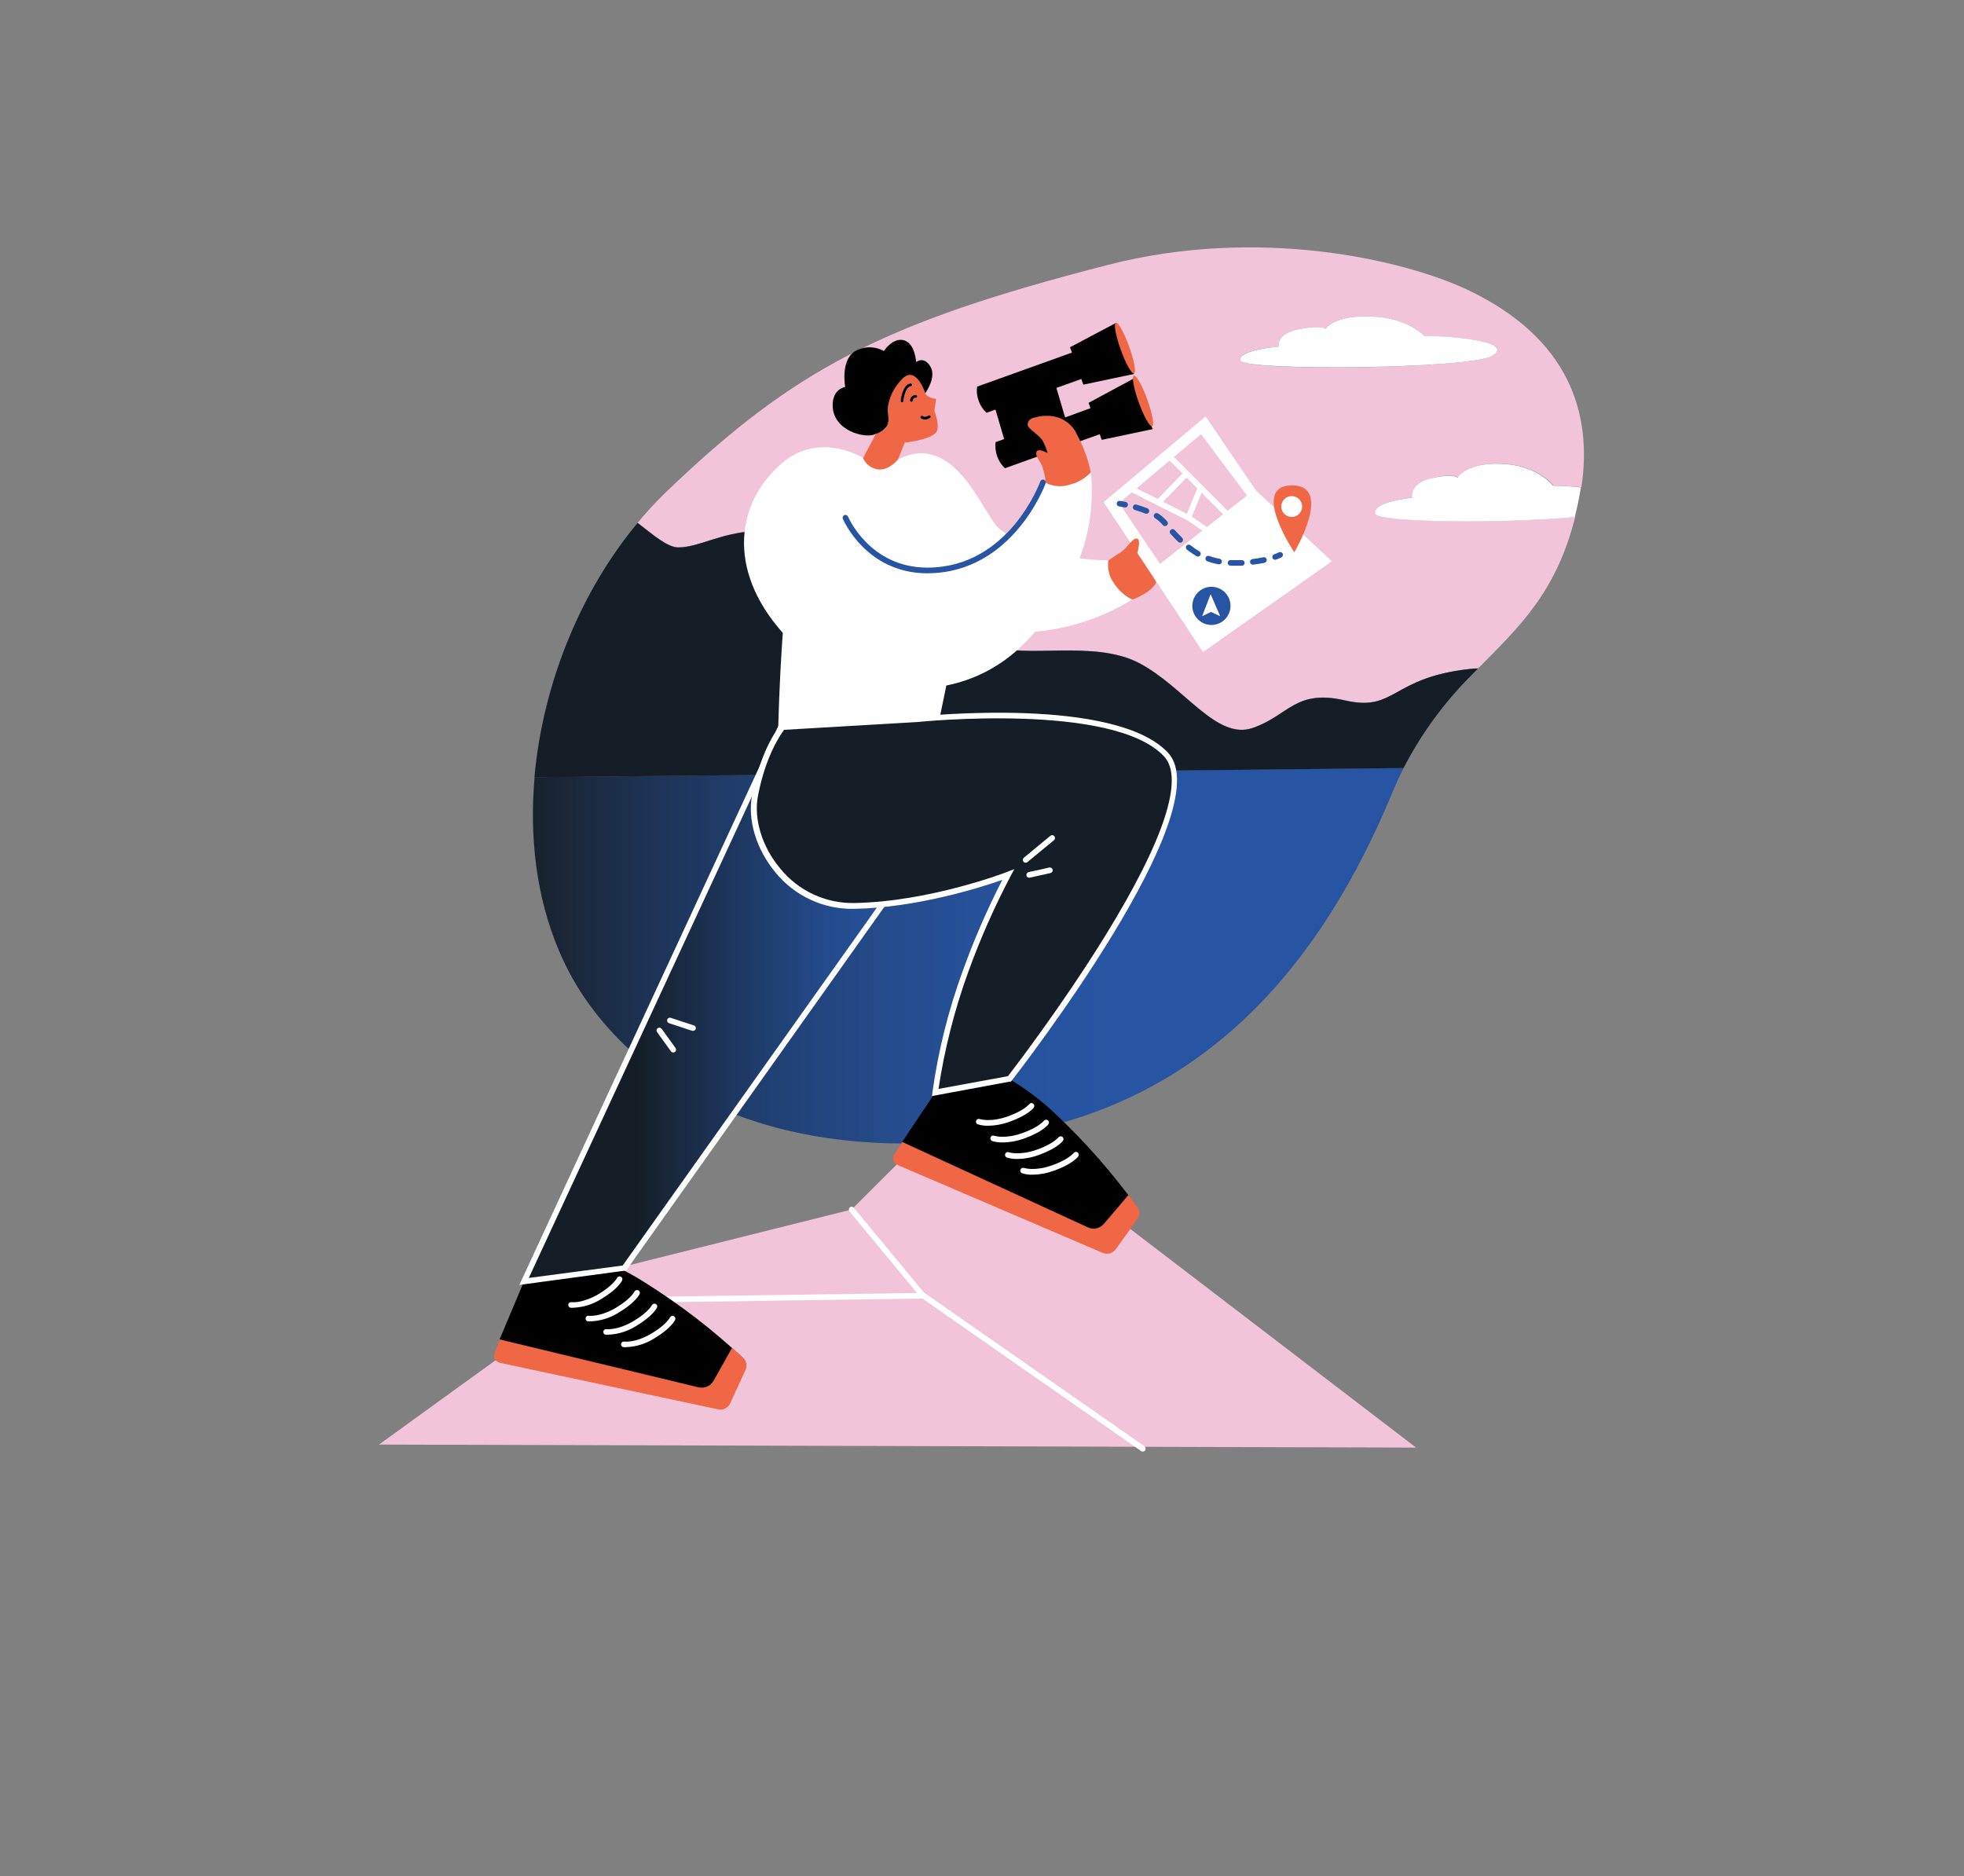 <svg width="424" height="405" viewBox="0 0 424 405" fill="none" xmlns="http://www.w3.org/2000/svg">
<rect x="0" y="0" width="424" height="405" fill="#808080" stroke="none"/>
<path d="M81.82 311.86L135.13 273.31L183.86 261.12L195.35 249.64L244.12 265.4L305.72 312.52L81.82 311.86Z" fill="#F1C4D9"/>
<path d="M247.08 312.24L199.45 279.03L184.33 260.74C184.28 260.678 184.219 260.626 184.149 260.588C184.08 260.55 184.003 260.526 183.924 260.517C183.845 260.509 183.765 260.516 183.689 260.539C183.612 260.562 183.541 260.6 183.48 260.65C183.356 260.753 183.277 260.901 183.26 261.062C183.244 261.222 183.29 261.383 183.39 261.51L197.96 279.14L121.21 280.23C121.048 280.23 120.893 280.294 120.779 280.409C120.664 280.523 120.6 280.678 120.6 280.84C120.6 281.002 120.664 281.157 120.779 281.271C120.893 281.386 121.048 281.45 121.21 281.45L199.02 280.35H199.15L246.36 313.27C246.464 313.339 246.585 313.377 246.71 313.38C246.84 313.38 246.966 313.339 247.071 313.262C247.176 313.185 247.253 313.077 247.292 312.953C247.331 312.83 247.33 312.697 247.288 312.574C247.246 312.451 247.166 312.344 247.06 312.27L247.08 312.24Z" fill="white"/>
<path d="M162.87 114.63C170.33 114.18 175.65 123.46 180.6 132.37C185.55 141.28 190.85 147.94 197.55 146.37C204.25 144.8 207.07 136.49 214.2 139.37C221.33 142.25 236.2 138.01 245.97 143.14C255.74 148.27 262.65 159.84 270.46 157.14C278.27 154.44 279.57 148.7 290.46 151.2C301.35 153.7 300.3 146.29 317.24 144.41C317.91 144.34 318.54 144.29 319.16 144.26C327.75 135.49 335.93 128.11 340.06 111.6C324.88 113.02 297.46 112.84 296.97 110.85C296.32 108.22 304.97 107.43 304.97 107.43C304.97 107.43 304.32 104.28 309.23 103.18C314.14 102.08 314.77 103.12 314.77 103.12C314.77 103.12 316.71 99.39 325.5 100.2C332.28 100.83 335.4 104.83 335.4 104.83C337.405 104.853 339.407 104.976 341.4 105.2C343.79 89.51 338.98 72.97 316.63 62.48C302.68 55.97 271.63 48.87 239.3 57.16C190.08 69.77 171.12 80.04 143.86 106.16C141.673 108.265 139.609 110.496 137.68 112.84C141.08 115.47 144.15 118.16 146.48 118.14C150.96 118.12 155.4 115.09 162.87 114.63ZM276.04 74.84C276.04 74.84 275.37 72.05 280.45 71.06C285.53 70.07 286.16 71 286.16 71C286.16 71 288.16 67.69 297.26 68.4C304.26 68.95 307.46 72.49 307.46 72.49C311.28 72.49 327.7 73.49 322.12 76.84C317.39 79.68 268.47 80.2 267.81 77.84C267.15 75.48 276.04 74.84 276.04 74.84Z" fill="#F1C4D9"/>
<path d="M248.88 166.36L115.41 167.78C114.26 180.78 115.81 193.61 120.52 204.88C122.25 209.061 124.458 213.027 127.1 216.7C148.64 246.46 188.1 250.17 218.57 244.84C261.1 237.42 285.52 207.39 300.48 171.37C301.3 169.37 302.15 167.53 303.04 165.78L248.88 166.36Z" fill="url(#paint0_linear)"/>
<path d="M317.2 144.44C300.26 146.32 301.27 153.73 290.42 151.23C279.57 148.73 278.27 154.47 270.42 157.17C262.57 159.87 255.69 148.29 245.93 143.17C236.17 138.05 221.28 142.31 214.16 139.4C207.04 136.49 204.21 144.81 197.51 146.4C190.81 147.99 185.51 141.3 180.56 132.4C175.61 123.5 170.29 114.21 162.83 114.66C155.37 115.11 150.92 118.15 146.44 118.2C144.11 118.2 141.04 115.53 137.64 112.9C125.31 127.71 117.34 147.46 115.45 167.04C115.45 167.3 115.39 167.55 115.37 167.81L248.84 166.39L303 165.81C303.13 165.55 303.27 165.31 303.41 165.05C307.179 157.923 312.004 151.406 317.72 145.72L319.08 144.32C318.5 144.32 317.87 144.37 317.2 144.44Z" fill="#151E27"/>
<path d="M325.42 100.23C316.63 99.42 314.69 103.15 314.69 103.15C314.69 103.15 314.06 102.15 309.15 103.21C304.24 104.27 304.89 107.46 304.89 107.46C304.89 107.46 296.28 108.25 296.89 110.88C297.38 112.88 324.8 113.05 339.98 111.63C340.41 109.89 340.81 108.06 341.15 106.1C341.2 105.81 341.24 105.52 341.29 105.23C339.298 105.006 337.295 104.883 335.29 104.86C335.29 104.86 332.2 100.86 325.42 100.23Z" fill="white"/>
<path d="M322.12 76.84C327.7 73.48 311.28 72.45 307.46 72.49C307.46 72.49 304.25 68.95 297.26 68.4C288.18 67.69 286.16 71 286.16 71C286.16 71 285.52 70.08 280.45 71.06C275.38 72.04 276.04 74.84 276.04 74.84C276.04 74.84 267.15 75.56 267.81 77.84C268.47 80.12 317.39 79.68 322.12 76.84Z" fill="white"/>
<path d="M245.18 128.97L239.36 120.97C237.26 120.949 235.163 120.802 233.08 120.53C235.314 114.614 236.146 108.261 235.51 101.97L225.34 103.97C223.119 108.065 220.38 111.856 217.19 115.25C216.695 114.915 216.218 114.555 215.76 114.17C212.16 111.17 206.32 92.89 193.91 99.17C190 98.98 186.33 98.92 186.33 98.92V98.85C186.33 98.85 177.04 93.09 168.99 99.85C159.15 108.09 156.59 122.69 168.99 136.63C168.19 147.96 167.99 157.87 167.99 157.87L202.3 157.59C202.3 157.59 203.18 153.59 204.3 147.99C209.948 146.87 215.195 144.264 219.5 140.44C220.905 139.159 222.24 137.804 223.5 136.38C231.213 135.669 238.645 133.128 245.18 128.97Z" fill="white"/>
<path d="M112.83 277.34L107.83 289.23L156.06 303.41L160.17 292.97C153.806 287.028 146.892 281.704 139.52 277.07C135.912 274.729 132.043 272.819 127.99 271.38L112.83 277.34Z" fill="black"/>
<path d="M123.78 282.32C123.567 282.34 123.353 282.34 123.14 282.32C122.991 282.283 122.861 282.192 122.776 282.063C122.691 281.935 122.658 281.779 122.684 281.627C122.709 281.475 122.791 281.339 122.912 281.245C123.034 281.151 123.187 281.106 123.34 281.12C123.39 281.12 125.72 281.45 129.21 279.38C132.41 277.48 133.21 275.91 133.21 275.9C133.28 275.754 133.406 275.642 133.559 275.589C133.711 275.535 133.879 275.545 134.025 275.615C134.171 275.685 134.283 275.811 134.336 275.963C134.39 276.116 134.38 276.284 134.31 276.43C134.31 276.5 133.38 278.31 129.81 280.43C128.003 281.584 125.922 282.236 123.78 282.32V282.32Z" fill="white"/>
<path d="M127.55 285.26C127.34 285.273 127.13 285.273 126.92 285.26C126.841 285.248 126.765 285.22 126.696 285.178C126.628 285.136 126.569 285.081 126.522 285.016C126.476 284.95 126.442 284.876 126.425 284.798C126.407 284.72 126.406 284.639 126.42 284.56C126.431 284.481 126.458 284.405 126.499 284.337C126.539 284.269 126.594 284.209 126.658 284.163C126.723 284.116 126.796 284.083 126.874 284.065C126.951 284.048 127.032 284.046 127.11 284.06C127.11 284.06 129.5 284.38 132.98 282.32C136.18 280.42 136.98 278.85 136.98 278.83C137.016 278.758 137.066 278.695 137.127 278.642C137.187 278.59 137.258 278.55 137.334 278.525C137.41 278.5 137.491 278.49 137.57 278.496C137.65 278.502 137.728 278.524 137.8 278.56C137.872 278.593 137.936 278.64 137.989 278.699C138.042 278.757 138.083 278.826 138.109 278.901C138.136 278.975 138.146 279.054 138.141 279.133C138.136 279.212 138.115 279.289 138.08 279.36C138.08 279.44 137.15 281.25 133.58 283.36C131.773 284.516 129.693 285.171 127.55 285.26Z" fill="white"/>
<path d="M131.34 288.14C131.13 288.159 130.92 288.159 130.71 288.14C130.561 288.103 130.431 288.012 130.346 287.883C130.261 287.755 130.228 287.599 130.254 287.447C130.279 287.295 130.361 287.159 130.482 287.065C130.604 286.971 130.757 286.926 130.91 286.94C130.91 286.94 133.27 287.28 136.77 285.2C139.98 283.3 140.77 281.73 140.77 281.72C140.85 281.594 140.975 281.501 141.119 281.461C141.263 281.42 141.417 281.434 141.551 281.499C141.686 281.565 141.792 281.677 141.849 281.816C141.906 281.954 141.91 282.109 141.86 282.25C141.86 282.32 140.93 284.13 137.36 286.25C135.556 287.402 133.479 288.054 131.34 288.14V288.14Z" fill="white"/>
<path d="M135.22 290.83C135.007 290.85 134.793 290.85 134.58 290.83C134.501 290.818 134.425 290.79 134.356 290.748C134.288 290.706 134.229 290.651 134.182 290.586C134.136 290.52 134.103 290.446 134.085 290.368C134.067 290.29 134.066 290.209 134.08 290.13C134.107 289.971 134.196 289.829 134.327 289.736C134.458 289.642 134.621 289.604 134.78 289.63C134.78 289.63 137.14 289.97 140.65 287.89C143.85 285.99 144.65 284.42 144.65 284.41C144.721 284.266 144.846 284.156 144.998 284.104C145.149 284.051 145.315 284.061 145.46 284.13C145.604 284.201 145.714 284.325 145.768 284.476C145.822 284.628 145.816 284.794 145.75 284.94C145.75 285.01 144.82 286.82 141.25 288.94C139.443 290.094 137.362 290.746 135.22 290.83V290.83Z" fill="white"/>
<path d="M107.92 289.18L150.8 299.5C151.422 299.651 152.077 299.594 152.664 299.338C153.251 299.081 153.738 298.639 154.05 298.08L158.05 290.97L160.4 293.09C160.761 293.419 161.007 293.854 161.104 294.332C161.201 294.81 161.144 295.307 160.94 295.75L157.63 302.97C157.415 303.446 157.045 303.835 156.579 304.071C156.113 304.307 155.581 304.378 155.07 304.27L108.55 294.35C107.55 294.15 106.32 293.77 106.73 292.3L107.92 289.18Z" fill="#EF6744"/>
<path d="M113.14 276.64L168.41 157.37L199.65 182.43L134.77 273.77L113.14 276.64Z" fill="url(#paint1_linear)"/>
<path d="M112.12 277.39L112.59 276.39L168.18 156.39L200.48 182.3L200.15 182.77L135.15 274.32H134.89L112.12 277.39ZM168.63 158.33L114.16 275.89L134.43 273.21L198.82 182.55L168.63 158.33Z" fill="white"/>
<path d="M149.63 222.54C149.564 222.55 149.496 222.55 149.43 222.54L144.43 220.89C144.354 220.865 144.283 220.825 144.222 220.773C144.162 220.721 144.112 220.657 144.075 220.586C144.039 220.514 144.017 220.436 144.011 220.356C144.005 220.277 144.015 220.196 144.04 220.12C144.065 220.044 144.105 219.974 144.157 219.913C144.209 219.853 144.273 219.803 144.345 219.768C144.417 219.732 144.495 219.712 144.575 219.707C144.655 219.702 144.735 219.713 144.81 219.74L149.81 221.38C149.886 221.405 149.956 221.445 150.017 221.497C150.077 221.549 150.127 221.613 150.162 221.685C150.198 221.757 150.218 221.835 150.223 221.915C150.228 221.995 150.217 222.075 150.19 222.15C150.147 222.264 150.071 222.363 149.971 222.432C149.871 222.502 149.752 222.54 149.63 222.54V222.54Z" fill="white"/>
<path d="M145.35 227.22C145.253 227.22 145.157 227.197 145.071 227.153C144.984 227.11 144.908 227.047 144.85 226.97L141.85 222.82C141.756 222.689 141.718 222.525 141.744 222.366C141.771 222.207 141.859 222.064 141.99 221.97C142.055 221.922 142.128 221.888 142.206 221.869C142.284 221.85 142.365 221.847 142.445 221.86C142.524 221.873 142.6 221.902 142.668 221.945C142.736 221.988 142.794 222.044 142.84 222.11L145.84 226.26C145.934 226.391 145.972 226.555 145.946 226.714C145.919 226.873 145.831 227.016 145.7 227.11C145.596 227.179 145.475 227.217 145.35 227.22V227.22Z" fill="white"/>
<path d="M201.9 235.87L194.73 246.58L239.3 269.83L245.3 260.34C240.203 253.28 234.451 246.718 228.12 240.74C225.037 237.766 221.621 235.159 217.94 232.97L201.9 235.87Z" fill="black"/>
<path d="M213.33 243.03C212.561 243.052 211.794 242.947 211.06 242.72C210.917 242.657 210.803 242.542 210.742 242.398C210.681 242.254 210.678 242.092 210.733 241.946C210.789 241.799 210.898 241.68 211.039 241.612C211.18 241.544 211.341 241.532 211.49 241.58C211.49 241.58 213.76 242.37 217.58 241.01C221.09 239.77 222.19 238.39 222.2 238.37C222.3 238.246 222.445 238.165 222.603 238.144C222.761 238.124 222.921 238.165 223.05 238.26C223.178 238.357 223.262 238.501 223.285 238.66C223.307 238.819 223.266 238.981 223.17 239.11C223.17 239.17 221.9 240.77 217.99 242.16C216.497 242.713 214.921 243.007 213.33 243.03Z" fill="white"/>
<path d="M216.46 246.64C215.692 246.662 214.925 246.557 214.19 246.33C214.041 246.272 213.921 246.157 213.856 246.012C213.79 245.866 213.785 245.7 213.84 245.55C213.867 245.475 213.908 245.405 213.962 245.346C214.016 245.287 214.082 245.239 214.154 245.206C214.227 245.172 214.306 245.153 214.386 245.151C214.466 245.148 214.545 245.161 214.62 245.19C214.62 245.19 216.87 245.98 220.71 244.62C224.22 243.38 225.32 242 225.34 241.98C225.438 241.847 225.585 241.759 225.748 241.735C225.911 241.71 226.077 241.752 226.21 241.85C226.343 241.948 226.431 242.095 226.455 242.258C226.48 242.421 226.438 242.587 226.34 242.72C226.29 242.78 225.06 244.38 221.15 245.77C219.648 246.326 218.062 246.62 216.46 246.64V246.64Z" fill="white"/>
<path d="M219.63 250.21C218.861 250.232 218.095 250.127 217.36 249.9C217.285 249.871 217.217 249.828 217.158 249.773C217.1 249.717 217.054 249.651 217.021 249.578C216.989 249.504 216.971 249.425 216.969 249.345C216.967 249.265 216.981 249.185 217.01 249.11C217.038 249.035 217.08 248.967 217.134 248.909C217.189 248.851 217.254 248.804 217.327 248.772C217.399 248.739 217.478 248.721 217.557 248.719C217.637 248.717 217.716 248.731 217.79 248.76C217.79 248.76 220.06 249.54 223.88 248.19C227.39 246.94 228.49 245.56 228.5 245.55C228.601 245.424 228.746 245.341 228.906 245.318C229.066 245.296 229.229 245.336 229.36 245.43C229.486 245.529 229.569 245.672 229.591 245.831C229.613 245.989 229.574 246.15 229.48 246.28C229.43 246.35 228.2 247.95 224.29 249.33C222.799 249.889 221.222 250.187 219.63 250.21V250.21Z" fill="white"/>
<path d="M222.9 253.6C222.13 253.629 221.362 253.52 220.63 253.28C220.487 253.217 220.373 253.102 220.312 252.958C220.251 252.814 220.248 252.652 220.304 252.506C220.359 252.359 220.468 252.24 220.609 252.172C220.75 252.104 220.911 252.092 221.06 252.14C221.06 252.14 223.33 252.93 227.15 251.57C230.66 250.33 231.76 248.95 231.78 248.93C231.878 248.797 232.025 248.709 232.188 248.685C232.351 248.66 232.517 248.702 232.65 248.8C232.783 248.898 232.871 249.045 232.895 249.208C232.92 249.371 232.878 249.537 232.78 249.67C232.73 249.74 231.5 251.34 227.59 252.72C226.088 253.278 224.502 253.575 222.9 253.6V253.6Z" fill="white"/>
<path d="M194.79 246.54L234.86 264.97C235.441 265.239 236.095 265.309 236.72 265.17C237.346 265.031 237.908 264.69 238.32 264.2L243.63 257.97L245.52 260.51C245.807 260.904 245.962 261.378 245.962 261.865C245.962 262.352 245.807 262.827 245.52 263.22L240.86 269.71C240.555 270.134 240.115 270.442 239.611 270.584C239.108 270.726 238.572 270.693 238.09 270.49L194.38 251.77C193.45 251.38 192.32 250.77 192.99 249.41L194.79 246.54Z" fill="#EF6744"/>
<path d="M197.94 155.32C197.94 155.32 240.48 150.81 251.75 162.92C263.02 175.03 217.94 232.92 217.94 232.92L201.94 235.86C201.94 235.86 203.05 225.17 208.41 209.96C210.984 202.713 214.065 195.655 217.63 188.84C217.63 188.84 201.01 195.32 184.39 195.6C170.02 195.84 161.01 181.8 162.98 171.65C164.95 161.5 168.93 156.97 168.93 156.97L197.94 155.32Z" fill="url(#paint2_linear)"/>
<path d="M201.21 236.62L201.3 235.81C202.543 226.923 204.718 218.191 207.79 209.76C210.228 202.979 213.1 196.362 216.39 189.95C211.93 191.52 198.11 195.95 184.39 196.21C181.143 196.277 177.923 195.601 174.977 194.233C172.03 192.866 169.435 190.843 167.39 188.32C163.24 183.32 161.31 176.93 162.39 171.54C164.39 161.35 168.28 156.79 168.45 156.6L168.62 156.41H168.87L197.87 154.72C199.87 154.51 240.87 150.35 252.17 162.52C263.66 174.87 220.25 230.93 218.4 233.32L218.25 233.5H218.03L201.21 236.62ZM218.99 187.62L218.2 189.08C214.633 195.858 211.539 202.875 208.94 210.08C206.021 218.187 203.901 226.56 202.61 235.08L217.61 232.33C218.94 230.6 229.42 216.92 238.56 202.1C251.3 181.44 255.71 168.03 251.31 163.3C240.38 151.54 198.44 155.84 198.02 155.88L169.27 157.56C168.54 158.56 165.34 163.03 163.65 171.73C162.65 176.73 164.5 182.81 168.43 187.49C170.354 189.869 172.795 191.777 175.568 193.07C178.34 194.362 181.371 195.005 184.43 194.95C200.75 194.67 217.3 188.3 217.43 188.23L218.99 187.62Z" fill="white"/>
<path d="M221.42 186.25C221.33 186.251 221.241 186.231 221.16 186.193C221.079 186.155 221.007 186.099 220.95 186.03C220.849 185.904 220.801 185.744 220.816 185.584C220.831 185.423 220.907 185.275 221.03 185.17L226.77 180.44C226.83 180.388 226.901 180.348 226.977 180.324C227.053 180.299 227.133 180.291 227.212 180.298C227.292 180.306 227.369 180.329 227.439 180.367C227.509 180.405 227.571 180.457 227.62 180.52C227.671 180.582 227.71 180.653 227.734 180.729C227.757 180.806 227.766 180.887 227.758 180.967C227.751 181.046 227.728 181.124 227.69 181.195C227.653 181.266 227.602 181.329 227.54 181.38L221.81 186.11C221.702 186.204 221.563 186.254 221.42 186.25V186.25Z" fill="white"/>
<path d="M222.17 189.49C222.024 189.484 221.884 189.426 221.777 189.327C221.67 189.227 221.603 189.092 221.587 188.946C221.571 188.801 221.608 188.654 221.691 188.534C221.775 188.413 221.898 188.327 222.04 188.29L226.52 187.29C226.678 187.254 226.843 187.283 226.98 187.369C227.117 187.455 227.214 187.592 227.25 187.75C227.286 187.908 227.257 188.073 227.171 188.21C227.085 188.347 226.948 188.444 226.79 188.48L222.3 189.48L222.17 189.49Z" fill="white"/>
<path d="M200.22 123.77C186.93 123.77 182 112.11 181.95 112C181.893 111.848 181.897 111.681 181.96 111.532C182.023 111.383 182.141 111.264 182.29 111.2C182.44 111.141 182.607 111.143 182.755 111.207C182.903 111.271 183.02 111.39 183.08 111.54C183.13 111.64 187.76 122.54 200.22 122.54C217.8 122.54 224.53 104.11 224.59 103.93C224.646 103.779 224.759 103.656 224.905 103.587C225.051 103.518 225.217 103.508 225.37 103.56C225.446 103.587 225.515 103.628 225.575 103.682C225.634 103.736 225.682 103.801 225.717 103.873C225.751 103.946 225.771 104.024 225.775 104.104C225.779 104.184 225.767 104.264 225.74 104.34C225.67 104.53 218.65 123.74 200.22 123.76V123.77Z" fill="#2755A3"/>
<path d="M248.83 92.64L244.9 81.64L235.01 86.97L235.42 88.12L229.94 90.12L228.06 83.75L233.44 81.82L233.88 83.04L244.83 80.73L240.9 69.73L231 74.97L231.42 76.12L210.94 83.47C210.804 84.506 210.92 85.559 211.28 86.54C211.626 87.521 212.206 88.403 212.97 89.11L214.91 88.42L216.78 94.79L214.94 95.45C214.812 96.481 214.926 97.527 215.273 98.507C215.62 99.486 216.191 100.37 216.94 101.09L237.41 93.74L237.85 94.96L248.83 92.64Z" fill="black"/>
<path d="M244.82 80.625C245.324 80.444 244.853 77.849 243.769 74.829C242.684 71.809 241.396 69.508 240.892 69.689C240.387 69.87 240.858 72.465 241.943 75.485C243.028 78.505 244.316 80.806 244.82 80.625Z" fill="#EF6744"/>
<path d="M248.736 92.028C249.239 91.846 248.763 89.253 247.672 86.237C246.581 83.221 245.288 80.924 244.785 81.106C244.281 81.288 244.757 83.881 245.848 86.897C246.939 89.913 248.232 92.21 248.736 92.028Z" fill="#EF6744"/>
<path d="M225.77 104.23C226.565 104.638 227.434 104.883 228.326 104.95C229.217 105.017 230.113 104.905 230.96 104.62C232.689 104.191 234.258 103.275 235.48 101.98C234.885 99.106 233.875 96.333 232.48 93.75C232.05 92.809 231.41 91.979 230.609 91.323C229.808 90.668 228.868 90.205 227.86 89.97C226.41 89.658 224.905 89.71 223.48 90.12C223.48 90.12 221.89 90.26 221.85 91.7C221.85 92.58 224.47 93.92 225.19 95.32C225.6 96.127 225.935 96.971 226.19 97.84C226.19 97.84 224.12 96.6 223.76 97.57C223.4 98.54 224.76 99.63 225.18 101.2C225.478 102.188 225.676 103.203 225.77 104.23V104.23Z" fill="#EF6744"/>
<path d="M238.26 108.41L259.71 140.77L287.53 121.17L271.15 105.9L260.27 89.91L238.26 108.41Z" fill="white"/>
<path d="M239.28 120.97C239.147 121.845 239.19 122.737 239.404 123.595C239.619 124.453 240.001 125.261 240.53 125.97C241.485 127.475 242.848 128.679 244.46 129.44C244.46 129.44 248.63 127.97 249.63 125.69C249.63 125.58 245.53 119.41 245.53 119.41C245.53 119.41 246.44 116.31 245.4 116.27C244.36 116.23 243.4 118.27 242.03 119.17C240.66 120.07 239.28 120.97 239.28 120.97Z" fill="#EF6744"/>
<path d="M189.05 93.7C188.957 93.808 188.895 93.939 188.87 94.08L189.08 93.69L189.05 93.7Z" fill="#EF6744"/>
<path d="M201.72 88.73L202.1 86.11C202.1 86.11 200.2 85.99 199.72 84.84C199.672 84.737 199.632 84.63 199.6 84.52C199.14 83.28 197.26 78.91 194.6 81.93C193.001 83.56 191.976 85.666 191.68 87.93C191.56 89.65 192.16 90.41 191.52 91.93L191.46 92.02C190.874 92.841 190.034 93.445 189.07 93.74L188.86 94.13L186.32 98.89C186.619 99.575 187.097 100.167 187.705 100.604C188.312 101.04 189.025 101.305 189.77 101.37C192.04 101.48 193.85 99.22 193.85 99.22L195.32 95.53C197.37 95.39 200.86 94.59 201.93 93.53C203.18 92.34 201.72 88.73 201.72 88.73ZM195.49 84.67C195.263 85.285 195.118 85.927 195.06 86.58C195.053 86.657 195.017 86.728 194.959 86.78C194.902 86.832 194.827 86.86 194.75 86.86V86.86C194.671 86.852 194.599 86.815 194.547 86.756C194.495 86.696 194.467 86.619 194.47 86.54C194.527 85.824 194.689 85.119 194.95 84.45C195.65 82.66 196.58 82.77 196.68 82.79C196.76 82.802 196.831 82.845 196.879 82.91C196.927 82.974 196.947 83.055 196.935 83.135C196.923 83.215 196.88 83.286 196.815 83.334C196.751 83.382 196.67 83.402 196.59 83.39C196.59 83.39 196 83.4 195.49 84.67ZM197.63 85.88C197.11 85.82 197.04 86.43 197.03 86.49C197.018 86.562 196.982 86.627 196.927 86.674C196.872 86.722 196.803 86.749 196.73 86.75H196.68C196.601 86.735 196.531 86.691 196.484 86.625C196.438 86.56 196.418 86.479 196.43 86.4C196.453 86.086 196.598 85.794 196.833 85.585C197.068 85.375 197.376 85.266 197.69 85.28C197.73 85.284 197.77 85.296 197.805 85.315C197.841 85.334 197.873 85.36 197.898 85.392C197.923 85.424 197.942 85.461 197.952 85.5C197.963 85.539 197.966 85.58 197.96 85.62C197.956 85.659 197.945 85.697 197.926 85.732C197.907 85.766 197.882 85.796 197.851 85.821C197.82 85.845 197.784 85.863 197.747 85.873C197.709 85.883 197.669 85.886 197.63 85.88ZM200.76 90.21C200.434 90.447 200.043 90.579 199.64 90.59C199.322 90.6 199.014 90.485 198.78 90.27C198.723 90.213 198.691 90.136 198.691 90.055C198.691 89.974 198.723 89.897 198.78 89.84C198.837 89.783 198.914 89.751 198.995 89.751C199.076 89.751 199.153 89.783 199.21 89.84C199.21 89.84 199.63 90.21 200.43 89.7C200.498 89.656 200.58 89.641 200.659 89.658C200.737 89.675 200.806 89.722 200.85 89.79C200.894 89.858 200.909 89.94 200.892 90.019C200.875 90.097 200.828 90.166 200.76 90.21V90.21Z" fill="#EF6744"/>
<path d="M200.45 89.7C199.65 90.21 199.25 89.86 199.23 89.84C199.173 89.783 199.096 89.751 199.015 89.751C198.934 89.751 198.857 89.783 198.8 89.84C198.743 89.897 198.711 89.974 198.711 90.055C198.711 90.136 198.743 90.213 198.8 90.27C199.034 90.485 199.342 90.6 199.66 90.59C200.063 90.579 200.453 90.447 200.78 90.21C200.848 90.166 200.895 90.097 200.912 90.019C200.929 89.94 200.914 89.858 200.87 89.79C200.826 89.722 200.757 89.675 200.679 89.658C200.6 89.641 200.518 89.656 200.45 89.7V89.7Z" fill="black"/>
<path d="M196.91 83.14C196.917 83.1 196.916 83.06 196.908 83.021C196.899 82.982 196.882 82.945 196.859 82.912C196.836 82.88 196.806 82.852 196.772 82.831C196.738 82.81 196.7 82.796 196.66 82.79C196.56 82.79 195.66 82.66 194.93 84.45C194.669 85.119 194.507 85.824 194.45 86.54C194.447 86.619 194.474 86.696 194.527 86.756C194.579 86.815 194.651 86.852 194.73 86.86V86.86C194.807 86.86 194.882 86.832 194.939 86.78C194.997 86.728 195.033 86.657 195.04 86.58C195.098 85.927 195.243 85.285 195.47 84.67C195.98 83.4 196.54 83.41 196.55 83.39C196.59 83.399 196.632 83.399 196.672 83.391C196.712 83.383 196.751 83.367 196.784 83.343C196.818 83.32 196.847 83.29 196.868 83.255C196.89 83.22 196.904 83.181 196.91 83.14V83.14Z" fill="black"/>
<path d="M197.71 85.28C197.396 85.266 197.088 85.375 196.853 85.585C196.618 85.794 196.473 86.086 196.45 86.4C196.438 86.479 196.458 86.56 196.505 86.625C196.551 86.691 196.621 86.735 196.7 86.75H196.75C196.823 86.749 196.892 86.722 196.947 86.674C197.002 86.627 197.038 86.562 197.05 86.49C197.05 86.43 197.13 85.82 197.65 85.88C197.689 85.886 197.729 85.883 197.767 85.873C197.804 85.863 197.84 85.845 197.871 85.821C197.902 85.796 197.927 85.766 197.946 85.732C197.965 85.697 197.976 85.659 197.98 85.62C197.986 85.58 197.983 85.539 197.972 85.5C197.962 85.461 197.943 85.424 197.918 85.392C197.893 85.36 197.861 85.334 197.825 85.315C197.79 85.296 197.751 85.284 197.71 85.28V85.28Z" fill="black"/>
<path d="M189.27 93.33L189.12 93.61C189.22 93.49 189.31 93.4 189.27 93.33Z" fill="black"/>
<path d="M189.12 93.61L189.05 93.7L189.12 93.61Z" fill="black"/>
<path d="M200.84 79.1C199.41 76.77 197.78 78.17 197.78 78.17C197.78 78.17 197.58 74.17 195.17 73.47C192.76 72.77 190.8 75.78 190.8 75.78C189.829 75.236 188.731 74.96 187.619 74.981C186.506 75.002 185.419 75.319 184.47 75.9C181.41 77.96 182.47 83.54 182.47 83.54C182.47 83.54 179.68 83.95 179.76 87.6C179.87 93.08 186.85 94.7 188.87 93.76L189.01 93.7L189.08 93.61L189.23 93.33C189.23 93.4 189.23 93.49 189.08 93.61V93.69C190.044 93.395 190.884 92.791 191.47 91.97L191.53 91.88C192.17 90.39 191.53 89.63 191.69 87.88C192.01 85.645 193.041 83.573 194.63 81.97C197.28 78.97 199.16 83.32 199.63 84.56C199.71 84.76 199.75 84.88 199.75 84.88C199.75 84.88 202.28 81.44 200.84 79.1Z" fill="black"/>
<path d="M261.53 134.92C263.805 134.92 265.65 133.075 265.65 130.8C265.65 128.525 263.805 126.68 261.53 126.68C259.255 126.68 257.41 128.525 257.41 130.8C257.41 133.075 259.255 134.92 261.53 134.92Z" fill="#2755A3"/>
<path d="M259.52 133.03L261.43 132.11L263.42 133.03L261.36 128.28L259.52 133.03Z" fill="white"/>
<path d="M241.59 108.61L259.3 93.72L269.21 106.98L250.43 121.74L241.59 108.61Z" fill="#F1C4D9"/>
<path d="M242.89 109.54H242.76C242.06 109.4 241.61 109.34 241.6 109.33C241.521 109.319 241.445 109.292 241.376 109.252C241.307 109.211 241.247 109.157 241.2 109.092C241.152 109.028 241.118 108.955 241.099 108.877C241.08 108.8 241.077 108.719 241.09 108.64C241.115 108.481 241.201 108.339 241.33 108.243C241.459 108.148 241.621 108.107 241.78 108.13C241.78 108.13 242.25 108.2 243.01 108.35C243.161 108.377 243.296 108.461 243.388 108.583C243.48 108.705 243.523 108.858 243.508 109.01C243.492 109.163 243.421 109.304 243.306 109.406C243.192 109.508 243.043 109.563 242.89 109.56V109.54Z" fill="#2755A3"/>
<path d="M266.63 122.13C266.27 122.13 265.937 122.13 265.63 122.13C265.55 122.127 265.472 122.109 265.399 122.076C265.327 122.043 265.262 121.995 265.208 121.937C265.154 121.878 265.112 121.809 265.085 121.734C265.058 121.659 265.046 121.58 265.05 121.5C265.048 121.419 265.064 121.338 265.095 121.264C265.127 121.189 265.174 121.122 265.234 121.067C265.293 121.013 265.364 120.971 265.441 120.946C265.518 120.92 265.599 120.911 265.68 120.92H266.68H267.06C267.4 120.92 267.74 120.92 268.06 120.92C268.14 120.917 268.22 120.929 268.295 120.957C268.371 120.984 268.44 121.027 268.499 121.081C268.558 121.135 268.605 121.201 268.639 121.273C268.673 121.346 268.692 121.425 268.695 121.505C268.698 121.585 268.686 121.665 268.658 121.74C268.631 121.816 268.588 121.885 268.534 121.944C268.48 122.003 268.414 122.05 268.342 122.084C268.269 122.118 268.19 122.137 268.11 122.14C267.78 122.14 267.43 122.14 267.11 122.14L266.63 122.13ZM270.47 121.9C270.32 121.899 270.176 121.844 270.064 121.744C269.952 121.645 269.879 121.508 269.86 121.36C269.843 121.2 269.891 121.039 269.992 120.914C270.093 120.788 270.24 120.708 270.4 120.69C271.22 120.59 272.01 120.46 272.74 120.3C272.899 120.27 273.063 120.302 273.199 120.389C273.335 120.477 273.432 120.613 273.47 120.77C273.503 120.929 273.472 121.095 273.384 121.231C273.296 121.367 273.158 121.464 273 121.5C272.23 121.66 271.4 121.79 270.54 121.89L270.47 121.9ZM263.19 121.83H263.08C262.246 121.68 261.427 121.459 260.63 121.17C260.481 121.112 260.36 120.998 260.293 120.852C260.226 120.707 260.218 120.541 260.27 120.39C260.297 120.315 260.338 120.245 260.392 120.186C260.446 120.127 260.511 120.079 260.584 120.046C260.657 120.012 260.736 119.993 260.816 119.991C260.896 119.988 260.975 120.001 261.05 120.03C261.781 120.294 262.534 120.495 263.3 120.63C263.458 120.662 263.597 120.753 263.689 120.886C263.78 121.018 263.817 121.181 263.79 121.34C263.763 121.475 263.691 121.597 263.586 121.686C263.48 121.775 263.348 121.826 263.21 121.83H263.19ZM258.63 120.16C258.521 120.163 258.414 120.135 258.32 120.08C257.596 119.654 256.901 119.179 256.24 118.66C256.114 118.558 256.034 118.411 256.015 118.25C255.996 118.09 256.041 117.928 256.14 117.8C256.243 117.677 256.39 117.597 256.55 117.579C256.71 117.56 256.871 117.604 257 117.7C257.609 118.191 258.254 118.636 258.93 119.03C259.042 119.099 259.129 119.201 259.178 119.323C259.227 119.445 259.235 119.58 259.201 119.707C259.167 119.834 259.094 119.946 258.991 120.028C258.888 120.11 258.761 120.156 258.63 120.16ZM254.8 117.16C254.641 117.158 254.488 117.097 254.37 116.99C253.81 116.44 253.24 115.85 252.66 115.21C252.563 115.089 252.516 114.936 252.528 114.781C252.54 114.626 252.611 114.482 252.725 114.378C252.84 114.273 252.99 114.216 253.145 114.219C253.3 114.221 253.449 114.282 253.56 114.39C254.12 115.01 254.67 115.58 255.22 116.11C255.334 116.224 255.397 116.379 255.397 116.54C255.397 116.701 255.334 116.856 255.22 116.97C255.125 117.086 254.989 117.161 254.84 117.18L254.8 117.16ZM251.5 113.57C251.413 113.571 251.326 113.552 251.247 113.516C251.167 113.48 251.097 113.426 251.04 113.36L250.83 113.11C250.404 112.629 249.909 112.214 249.36 111.88C249.224 111.794 249.127 111.657 249.091 111.499C249.056 111.342 249.084 111.177 249.17 111.04C249.258 110.906 249.395 110.811 249.552 110.775C249.708 110.74 249.873 110.767 250.01 110.85C250.663 111.25 251.253 111.746 251.76 112.32L251.97 112.57C252.049 112.658 252.1 112.767 252.117 112.883C252.134 113 252.116 113.119 252.066 113.226C252.016 113.332 251.936 113.422 251.835 113.483C251.734 113.544 251.618 113.575 251.5 113.57V113.57ZM247.5 110.88C247.424 110.894 247.346 110.894 247.27 110.88C246.539 110.581 245.791 110.324 245.03 110.11C244.95 110.091 244.874 110.056 244.807 110.007C244.741 109.957 244.685 109.895 244.643 109.824C244.601 109.752 244.575 109.673 244.565 109.591C244.555 109.509 244.561 109.426 244.584 109.346C244.607 109.267 244.646 109.193 244.699 109.129C244.751 109.065 244.817 109.012 244.89 108.974C244.964 108.936 245.044 108.914 245.126 108.908C245.209 108.902 245.292 108.913 245.37 108.94C246.171 109.167 246.958 109.438 247.73 109.75C247.858 109.805 247.963 109.903 248.028 110.026C248.093 110.149 248.114 110.291 248.087 110.428C248.06 110.565 247.987 110.688 247.88 110.777C247.774 110.867 247.639 110.917 247.5 110.92V110.88Z" fill="#2755A3"/>
<path d="M275.27 120.85C275.145 120.851 275.023 120.813 274.921 120.741C274.819 120.669 274.742 120.568 274.7 120.45C274.648 120.297 274.658 120.131 274.727 119.985C274.796 119.839 274.919 119.726 275.07 119.67C275.412 119.552 275.746 119.412 276.07 119.25C276.14 119.211 276.217 119.186 276.297 119.178C276.377 119.169 276.458 119.175 276.535 119.198C276.612 119.22 276.684 119.257 276.747 119.307C276.809 119.358 276.861 119.42 276.9 119.49C276.976 119.632 276.993 119.799 276.948 119.954C276.904 120.109 276.8 120.24 276.66 120.32C276.266 120.507 275.862 120.674 275.45 120.82C275.391 120.837 275.331 120.847 275.27 120.85V120.85Z" fill="#2755A3"/>
<path d="M279.43 119.24C279.43 119.24 269.71 104.79 278.97 104.79C287.91 104.79 279.43 119.24 279.43 119.24Z" fill="#EF6744"/>
<path d="M278.86 111.6C280.103 111.6 281.11 110.593 281.11 109.35C281.11 108.107 280.103 107.1 278.86 107.1C277.617 107.1 276.61 108.107 276.61 109.35C276.61 110.593 277.617 111.6 278.86 111.6Z" fill="white"/>
<path d="M266.08 111.34L252.77 97.97C252.715 97.906 252.648 97.854 252.572 97.817C252.497 97.781 252.414 97.76 252.33 97.757C252.246 97.753 252.162 97.767 252.084 97.798C252.005 97.829 251.934 97.875 251.875 97.935C251.815 97.994 251.769 98.065 251.738 98.144C251.707 98.222 251.693 98.306 251.697 98.39C251.7 98.474 251.721 98.557 251.757 98.632C251.794 98.708 251.846 98.775 251.91 98.83L255.29 102.22L249.95 107.72L244.41 104.97C244.339 104.934 244.262 104.913 244.183 104.907C244.104 104.901 244.024 104.911 243.949 104.936C243.873 104.961 243.804 105.001 243.744 105.053C243.684 105.105 243.635 105.169 243.6 105.24C243.564 105.312 243.542 105.39 243.536 105.47C243.53 105.549 243.54 105.63 243.565 105.706C243.59 105.782 243.63 105.853 243.682 105.913C243.735 105.974 243.798 106.024 243.87 106.06L256.43 112.38L260.81 115.44C260.914 115.509 261.035 115.547 261.16 115.55C261.29 115.55 261.416 115.509 261.521 115.432C261.626 115.355 261.703 115.247 261.742 115.123C261.781 115 261.78 114.867 261.738 114.744C261.696 114.621 261.616 114.514 261.51 114.44L257.31 111.52L259.41 106.38L265.22 112.21C265.275 112.268 265.342 112.314 265.416 112.345C265.49 112.376 265.57 112.391 265.65 112.39C265.812 112.389 265.966 112.325 266.08 112.21C266.194 112.094 266.258 111.938 266.258 111.775C266.258 111.612 266.194 111.456 266.08 111.34ZM256.24 110.92L251.09 108.33L256.15 103.11L258.47 105.44L256.24 110.92Z" fill="white"/>
<defs>
<linearGradient id="paint0_linear" x1="115.05" y1="206.33" x2="303.04" y2="206.33" gradientUnits="userSpaceOnUse">
<stop stop-color="#18222D"/>
<stop offset="0.14" stop-color="#1D3456"/>
<stop offset="0.29" stop-color="#214277"/>
<stop offset="0.43" stop-color="#254D8F"/>
<stop offset="0.56" stop-color="#26539E"/>
<stop offset="0.67" stop-color="#2755A3"/>
</linearGradient>
<linearGradient id="paint1_linear" x1="113.14" y1="217.01" x2="199.65" y2="217.01" gradientUnits="userSpaceOnUse">
<stop offset="0.28" stop-color="#151E27"/>
<stop offset="0.39" stop-color="#192A41"/>
<stop offset="0.58" stop-color="#1F3C6B"/>
<stop offset="0.75" stop-color="#234A8A"/>
<stop offset="0.9" stop-color="#26529C"/>
<stop offset="1" stop-color="#2755A3"/>
</linearGradient>
<linearGradient id="paint2_linear" x1="14890.1" y1="15955.8" x2="23140.9" y2="15955.8" gradientUnits="userSpaceOnUse">
<stop offset="0.28" stop-color="#151E27"/>
<stop offset="0.39" stop-color="#192A41"/>
<stop offset="0.58" stop-color="#1F3C6B"/>
<stop offset="0.75" stop-color="#234A8A"/>
<stop offset="0.9" stop-color="#26529C"/>
<stop offset="1" stop-color="#2755A3"/>
</linearGradient>
</defs>
</svg>
